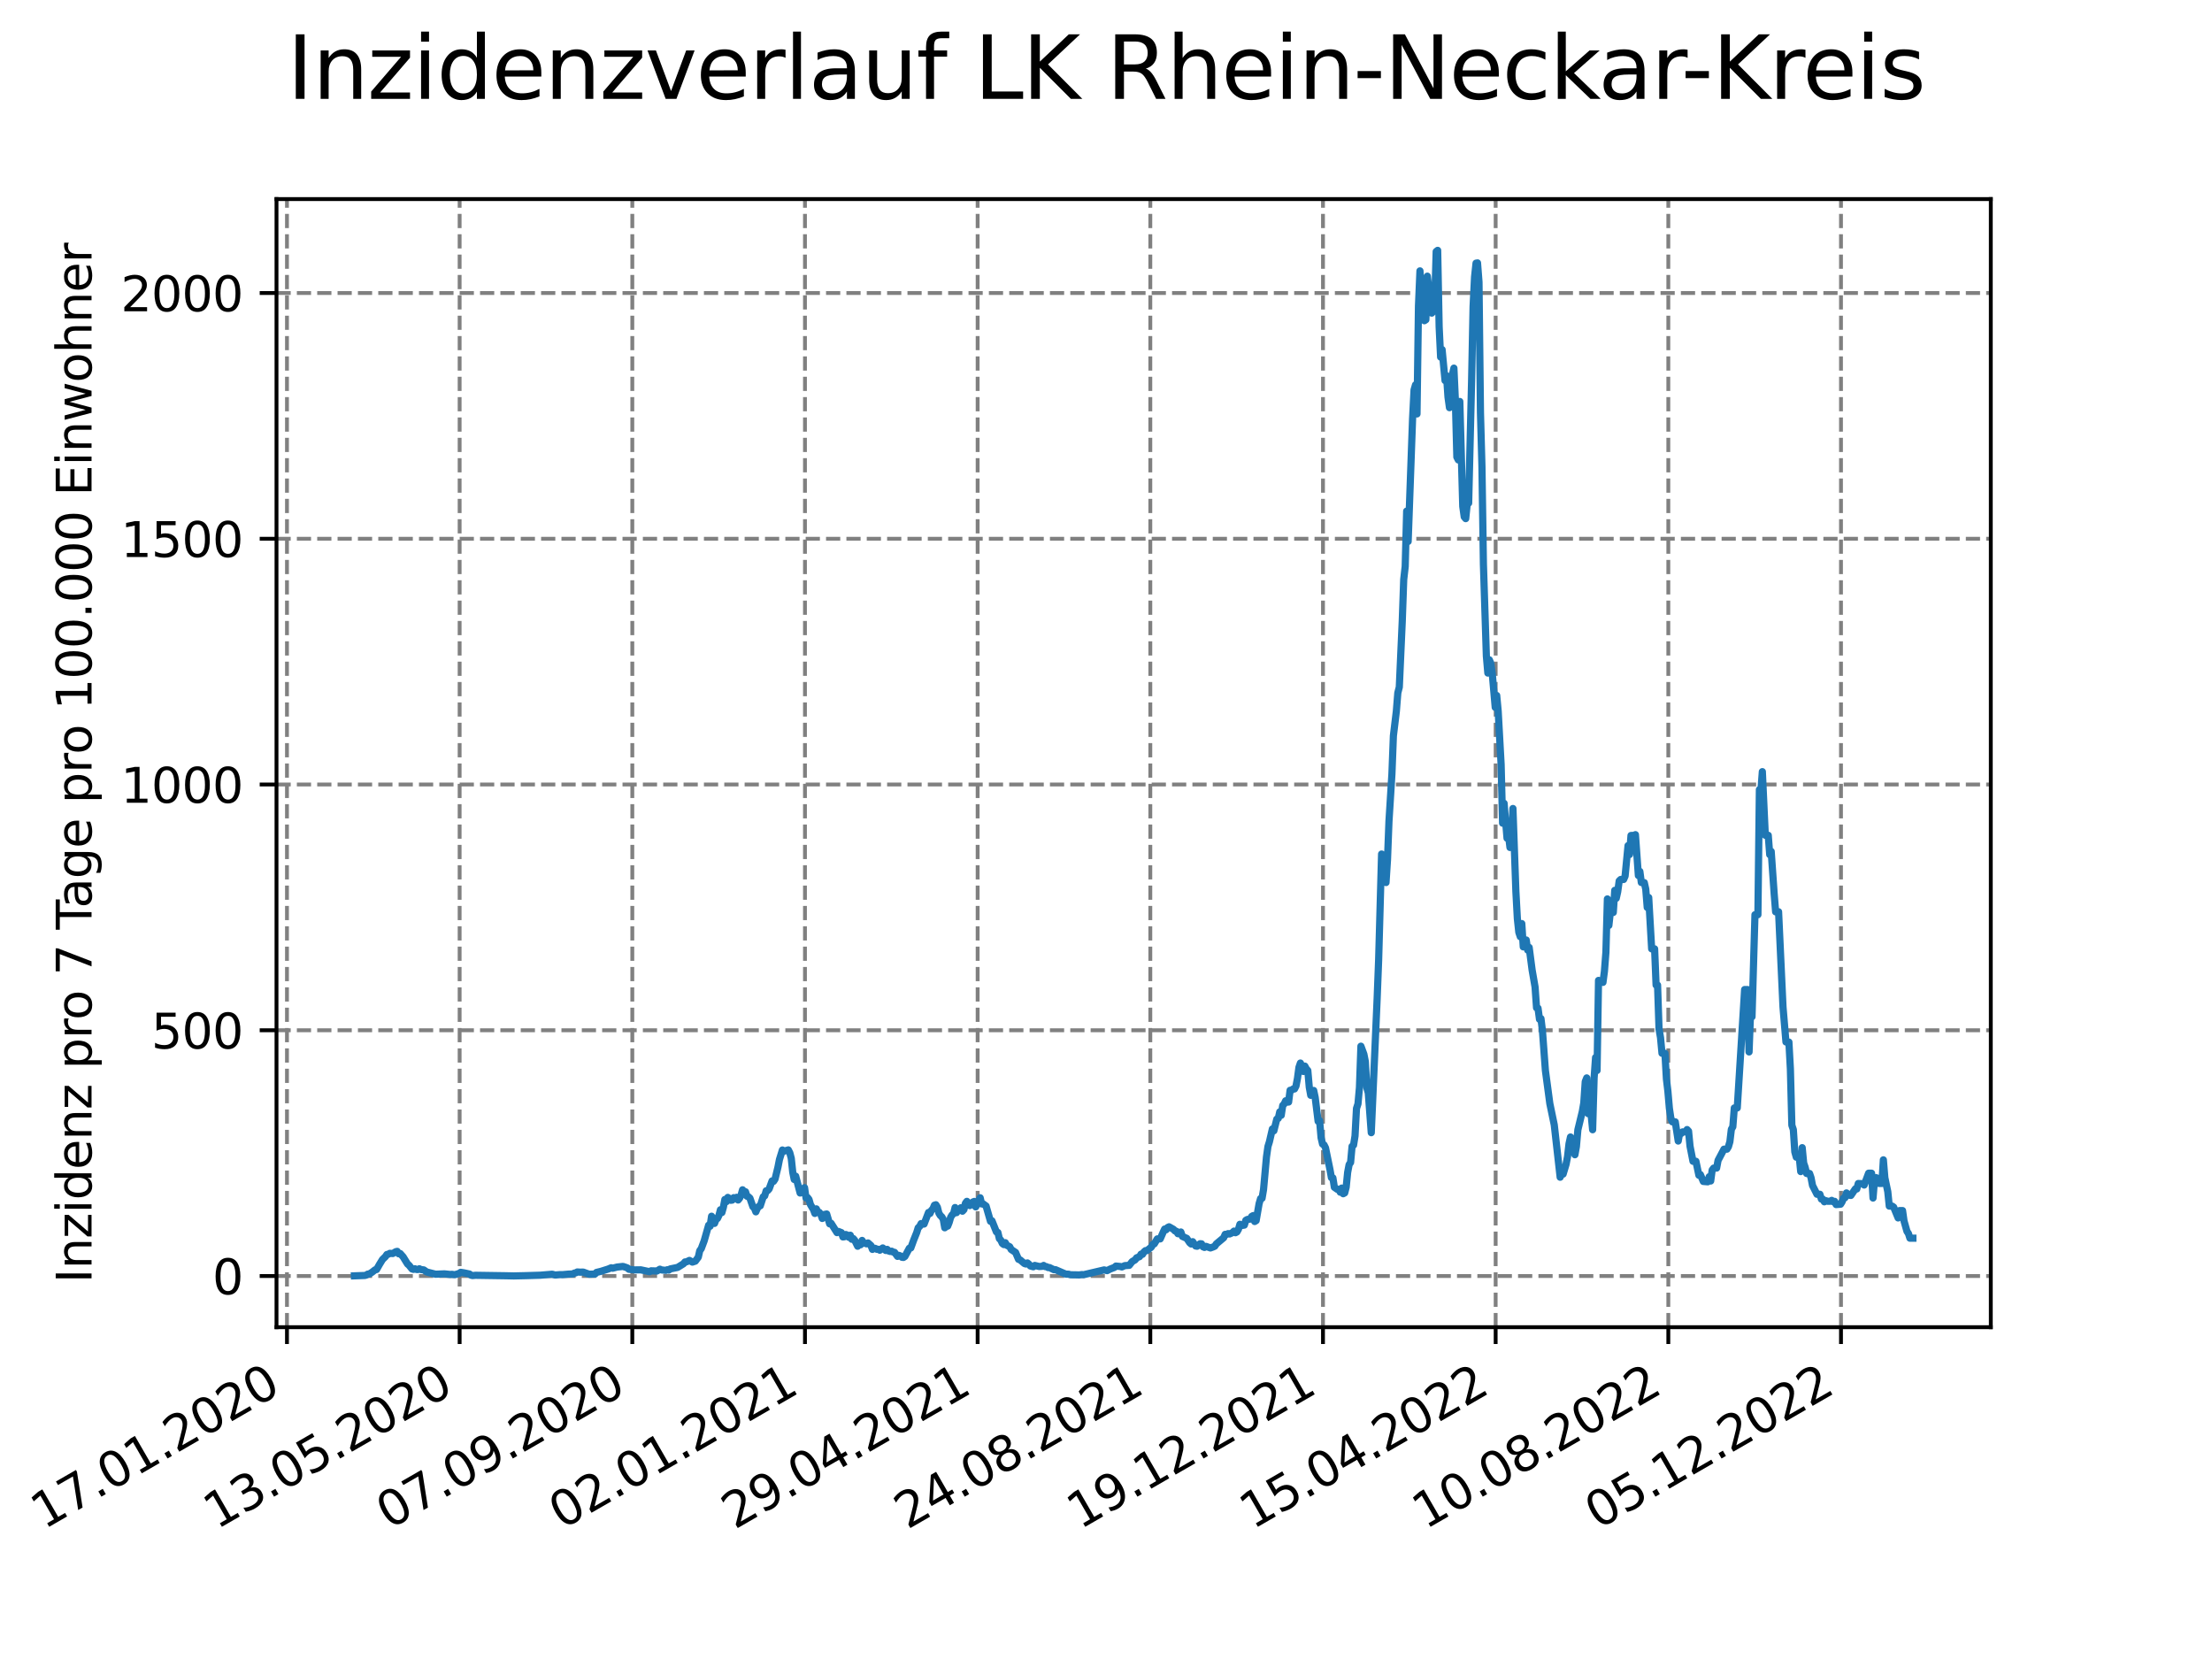 <?xml version="1.0" encoding="utf-8" standalone="no"?>
<!DOCTYPE svg PUBLIC "-//W3C//DTD SVG 1.1//EN"
  "http://www.w3.org/Graphics/SVG/1.1/DTD/svg11.dtd">
<svg xmlns:xlink="http://www.w3.org/1999/xlink" width="460.8pt" height="345.6pt" viewBox="0 0 460.8 345.6" xmlns="http://www.w3.org/2000/svg" version="1.1">
 <defs>
  <style type="text/css">*{stroke-linejoin: round; stroke-linecap: butt}</style>
 </defs>
 <g id="figure_1">
  <g id="patch_1">
   <path d="M 0 345.6 
L 460.8 345.6 
L 460.8 0 
L 0 0 
z
" style="fill: #ffffff"/>
  </g>
  <g id="axes_1">
   <g id="patch_2">
    <path d="M 57.6 276.48 
L 414.72 276.48 
L 414.72 41.472 
L 57.6 41.472 
z
" style="fill: #ffffff"/>
   </g>
   <g id="matplotlib.axis_1">
    <g id="xtick_1">
     <g id="line2d_1">
      <path d="M 59.78 276.48 
L 59.78 41.472 
" clip-path="url(#p3c6f09077f)" style="fill: none; stroke-dasharray: 2.96,1.28; stroke-dashoffset: 0; stroke: #808080; stroke-width: 0.8"/>
     </g>
     <g id="line2d_2">
      <defs>
       <path id="md45733ef88" d="M 0 0 
L 0 3.5 
" style="stroke: #000000; stroke-width: 0.8"/>
      </defs>
      <g>
       <use xlink:href="#md45733ef88" x="59.78" y="276.48" style="stroke: #000000; stroke-width: 0.8"/>
      </g>
     </g>
     <g id="text_1">
      <!-- 17.01.2020 -->
      <g transform="translate(9.155 318.689) rotate(-30) scale(0.1 -0.1)">
       <defs>
        <path id="DejaVuSans-31" d="M 794 531 
L 1825 531 
L 1825 4091 
L 703 3866 
L 703 4441 
L 1819 4666 
L 2450 4666 
L 2450 531 
L 3481 531 
L 3481 0 
L 794 0 
L 794 531 
z
" transform="scale(0.016)"/>
        <path id="DejaVuSans-37" d="M 525 4666 
L 3525 4666 
L 3525 4397 
L 1831 0 
L 1172 0 
L 2766 4134 
L 525 4134 
L 525 4666 
z
" transform="scale(0.016)"/>
        <path id="DejaVuSans-2e" d="M 684 794 
L 1344 794 
L 1344 0 
L 684 0 
L 684 794 
z
" transform="scale(0.016)"/>
        <path id="DejaVuSans-30" d="M 2034 4250 
Q 1547 4250 1301 3770 
Q 1056 3291 1056 2328 
Q 1056 1369 1301 889 
Q 1547 409 2034 409 
Q 2525 409 2770 889 
Q 3016 1369 3016 2328 
Q 3016 3291 2770 3770 
Q 2525 4250 2034 4250 
z
M 2034 4750 
Q 2819 4750 3233 4129 
Q 3647 3509 3647 2328 
Q 3647 1150 3233 529 
Q 2819 -91 2034 -91 
Q 1250 -91 836 529 
Q 422 1150 422 2328 
Q 422 3509 836 4129 
Q 1250 4750 2034 4750 
z
" transform="scale(0.016)"/>
        <path id="DejaVuSans-32" d="M 1228 531 
L 3431 531 
L 3431 0 
L 469 0 
L 469 531 
Q 828 903 1448 1529 
Q 2069 2156 2228 2338 
Q 2531 2678 2651 2914 
Q 2772 3150 2772 3378 
Q 2772 3750 2511 3984 
Q 2250 4219 1831 4219 
Q 1534 4219 1204 4116 
Q 875 4013 500 3803 
L 500 4441 
Q 881 4594 1212 4672 
Q 1544 4750 1819 4750 
Q 2544 4750 2975 4387 
Q 3406 4025 3406 3419 
Q 3406 3131 3298 2873 
Q 3191 2616 2906 2266 
Q 2828 2175 2409 1742 
Q 1991 1309 1228 531 
z
" transform="scale(0.016)"/>
       </defs>
       <use xlink:href="#DejaVuSans-31"/>
       <use xlink:href="#DejaVuSans-37" x="63.623"/>
       <use xlink:href="#DejaVuSans-2e" x="127.246"/>
       <use xlink:href="#DejaVuSans-30" x="159.033"/>
       <use xlink:href="#DejaVuSans-31" x="222.656"/>
       <use xlink:href="#DejaVuSans-2e" x="286.279"/>
       <use xlink:href="#DejaVuSans-32" x="318.066"/>
       <use xlink:href="#DejaVuSans-30" x="381.689"/>
       <use xlink:href="#DejaVuSans-32" x="445.312"/>
       <use xlink:href="#DejaVuSans-30" x="508.936"/>
      </g>
     </g>
    </g>
    <g id="xtick_2">
     <g id="line2d_3">
      <path d="M 95.75 276.48 
L 95.75 41.472 
" clip-path="url(#p3c6f09077f)" style="fill: none; stroke-dasharray: 2.96,1.28; stroke-dashoffset: 0; stroke: #808080; stroke-width: 0.8"/>
     </g>
     <g id="line2d_4">
      <g>
       <use xlink:href="#md45733ef88" x="95.75" y="276.48" style="stroke: #000000; stroke-width: 0.8"/>
      </g>
     </g>
     <g id="text_2">
      <!-- 13.05.2020 -->
      <g transform="translate(45.125 318.689) rotate(-30) scale(0.1 -0.1)">
       <defs>
        <path id="DejaVuSans-33" d="M 2597 2516 
Q 3050 2419 3304 2112 
Q 3559 1806 3559 1356 
Q 3559 666 3084 287 
Q 2609 -91 1734 -91 
Q 1441 -91 1130 -33 
Q 819 25 488 141 
L 488 750 
Q 750 597 1062 519 
Q 1375 441 1716 441 
Q 2309 441 2620 675 
Q 2931 909 2931 1356 
Q 2931 1769 2642 2001 
Q 2353 2234 1838 2234 
L 1294 2234 
L 1294 2753 
L 1863 2753 
Q 2328 2753 2575 2939 
Q 2822 3125 2822 3475 
Q 2822 3834 2567 4026 
Q 2313 4219 1838 4219 
Q 1578 4219 1281 4162 
Q 984 4106 628 3988 
L 628 4550 
Q 988 4650 1302 4700 
Q 1616 4750 1894 4750 
Q 2613 4750 3031 4423 
Q 3450 4097 3450 3541 
Q 3450 3153 3228 2886 
Q 3006 2619 2597 2516 
z
" transform="scale(0.016)"/>
        <path id="DejaVuSans-35" d="M 691 4666 
L 3169 4666 
L 3169 4134 
L 1269 4134 
L 1269 2991 
Q 1406 3038 1543 3061 
Q 1681 3084 1819 3084 
Q 2600 3084 3056 2656 
Q 3513 2228 3513 1497 
Q 3513 744 3044 326 
Q 2575 -91 1722 -91 
Q 1428 -91 1123 -41 
Q 819 9 494 109 
L 494 744 
Q 775 591 1075 516 
Q 1375 441 1709 441 
Q 2250 441 2565 725 
Q 2881 1009 2881 1497 
Q 2881 1984 2565 2268 
Q 2250 2553 1709 2553 
Q 1456 2553 1204 2497 
Q 953 2441 691 2322 
L 691 4666 
z
" transform="scale(0.016)"/>
       </defs>
       <use xlink:href="#DejaVuSans-31"/>
       <use xlink:href="#DejaVuSans-33" x="63.623"/>
       <use xlink:href="#DejaVuSans-2e" x="127.246"/>
       <use xlink:href="#DejaVuSans-30" x="159.033"/>
       <use xlink:href="#DejaVuSans-35" x="222.656"/>
       <use xlink:href="#DejaVuSans-2e" x="286.279"/>
       <use xlink:href="#DejaVuSans-32" x="318.066"/>
       <use xlink:href="#DejaVuSans-30" x="381.689"/>
       <use xlink:href="#DejaVuSans-32" x="445.312"/>
       <use xlink:href="#DejaVuSans-30" x="508.936"/>
      </g>
     </g>
    </g>
    <g id="xtick_3">
     <g id="line2d_5">
      <path d="M 131.721 276.48 
L 131.721 41.472 
" clip-path="url(#p3c6f09077f)" style="fill: none; stroke-dasharray: 2.96,1.28; stroke-dashoffset: 0; stroke: #808080; stroke-width: 0.8"/>
     </g>
     <g id="line2d_6">
      <g>
       <use xlink:href="#md45733ef88" x="131.721" y="276.48" style="stroke: #000000; stroke-width: 0.8"/>
      </g>
     </g>
     <g id="text_3">
      <!-- 07.09.2020 -->
      <g transform="translate(81.096 318.689) rotate(-30) scale(0.1 -0.1)">
       <defs>
        <path id="DejaVuSans-39" d="M 703 97 
L 703 672 
Q 941 559 1184 500 
Q 1428 441 1663 441 
Q 2288 441 2617 861 
Q 2947 1281 2994 2138 
Q 2813 1869 2534 1725 
Q 2256 1581 1919 1581 
Q 1219 1581 811 2004 
Q 403 2428 403 3163 
Q 403 3881 828 4315 
Q 1253 4750 1959 4750 
Q 2769 4750 3195 4129 
Q 3622 3509 3622 2328 
Q 3622 1225 3098 567 
Q 2575 -91 1691 -91 
Q 1453 -91 1209 -44 
Q 966 3 703 97 
z
M 1959 2075 
Q 2384 2075 2632 2365 
Q 2881 2656 2881 3163 
Q 2881 3666 2632 3958 
Q 2384 4250 1959 4250 
Q 1534 4250 1286 3958 
Q 1038 3666 1038 3163 
Q 1038 2656 1286 2365 
Q 1534 2075 1959 2075 
z
" transform="scale(0.016)"/>
       </defs>
       <use xlink:href="#DejaVuSans-30"/>
       <use xlink:href="#DejaVuSans-37" x="63.623"/>
       <use xlink:href="#DejaVuSans-2e" x="127.246"/>
       <use xlink:href="#DejaVuSans-30" x="159.033"/>
       <use xlink:href="#DejaVuSans-39" x="222.656"/>
       <use xlink:href="#DejaVuSans-2e" x="286.279"/>
       <use xlink:href="#DejaVuSans-32" x="318.066"/>
       <use xlink:href="#DejaVuSans-30" x="381.689"/>
       <use xlink:href="#DejaVuSans-32" x="445.312"/>
       <use xlink:href="#DejaVuSans-30" x="508.936"/>
      </g>
     </g>
    </g>
    <g id="xtick_4">
     <g id="line2d_7">
      <path d="M 167.691 276.48 
L 167.691 41.472 
" clip-path="url(#p3c6f09077f)" style="fill: none; stroke-dasharray: 2.96,1.28; stroke-dashoffset: 0; stroke: #808080; stroke-width: 0.8"/>
     </g>
     <g id="line2d_8">
      <g>
       <use xlink:href="#md45733ef88" x="167.691" y="276.48" style="stroke: #000000; stroke-width: 0.8"/>
      </g>
     </g>
     <g id="text_4">
      <!-- 02.01.2021 -->
      <g transform="translate(117.066 318.689) rotate(-30) scale(0.1 -0.1)">
       <use xlink:href="#DejaVuSans-30"/>
       <use xlink:href="#DejaVuSans-32" x="63.623"/>
       <use xlink:href="#DejaVuSans-2e" x="127.246"/>
       <use xlink:href="#DejaVuSans-30" x="159.033"/>
       <use xlink:href="#DejaVuSans-31" x="222.656"/>
       <use xlink:href="#DejaVuSans-2e" x="286.279"/>
       <use xlink:href="#DejaVuSans-32" x="318.066"/>
       <use xlink:href="#DejaVuSans-30" x="381.689"/>
       <use xlink:href="#DejaVuSans-32" x="445.312"/>
       <use xlink:href="#DejaVuSans-31" x="508.936"/>
      </g>
     </g>
    </g>
    <g id="xtick_5">
     <g id="line2d_9">
      <path d="M 203.661 276.48 
L 203.661 41.472 
" clip-path="url(#p3c6f09077f)" style="fill: none; stroke-dasharray: 2.96,1.28; stroke-dashoffset: 0; stroke: #808080; stroke-width: 0.8"/>
     </g>
     <g id="line2d_10">
      <g>
       <use xlink:href="#md45733ef88" x="203.661" y="276.48" style="stroke: #000000; stroke-width: 0.8"/>
      </g>
     </g>
     <g id="text_5">
      <!-- 29.04.2021 -->
      <g transform="translate(153.036 318.689) rotate(-30) scale(0.1 -0.1)">
       <defs>
        <path id="DejaVuSans-34" d="M 2419 4116 
L 825 1625 
L 2419 1625 
L 2419 4116 
z
M 2253 4666 
L 3047 4666 
L 3047 1625 
L 3713 1625 
L 3713 1100 
L 3047 1100 
L 3047 0 
L 2419 0 
L 2419 1100 
L 313 1100 
L 313 1709 
L 2253 4666 
z
" transform="scale(0.016)"/>
       </defs>
       <use xlink:href="#DejaVuSans-32"/>
       <use xlink:href="#DejaVuSans-39" x="63.623"/>
       <use xlink:href="#DejaVuSans-2e" x="127.246"/>
       <use xlink:href="#DejaVuSans-30" x="159.033"/>
       <use xlink:href="#DejaVuSans-34" x="222.656"/>
       <use xlink:href="#DejaVuSans-2e" x="286.279"/>
       <use xlink:href="#DejaVuSans-32" x="318.066"/>
       <use xlink:href="#DejaVuSans-30" x="381.689"/>
       <use xlink:href="#DejaVuSans-32" x="445.312"/>
       <use xlink:href="#DejaVuSans-31" x="508.936"/>
      </g>
     </g>
    </g>
    <g id="xtick_6">
     <g id="line2d_11">
      <path d="M 239.631 276.48 
L 239.631 41.472 
" clip-path="url(#p3c6f09077f)" style="fill: none; stroke-dasharray: 2.96,1.28; stroke-dashoffset: 0; stroke: #808080; stroke-width: 0.8"/>
     </g>
     <g id="line2d_12">
      <g>
       <use xlink:href="#md45733ef88" x="239.631" y="276.48" style="stroke: #000000; stroke-width: 0.8"/>
      </g>
     </g>
     <g id="text_6">
      <!-- 24.08.2021 -->
      <g transform="translate(189.006 318.689) rotate(-30) scale(0.1 -0.1)">
       <defs>
        <path id="DejaVuSans-38" d="M 2034 2216 
Q 1584 2216 1326 1975 
Q 1069 1734 1069 1313 
Q 1069 891 1326 650 
Q 1584 409 2034 409 
Q 2484 409 2743 651 
Q 3003 894 3003 1313 
Q 3003 1734 2745 1975 
Q 2488 2216 2034 2216 
z
M 1403 2484 
Q 997 2584 770 2862 
Q 544 3141 544 3541 
Q 544 4100 942 4425 
Q 1341 4750 2034 4750 
Q 2731 4750 3128 4425 
Q 3525 4100 3525 3541 
Q 3525 3141 3298 2862 
Q 3072 2584 2669 2484 
Q 3125 2378 3379 2068 
Q 3634 1759 3634 1313 
Q 3634 634 3220 271 
Q 2806 -91 2034 -91 
Q 1263 -91 848 271 
Q 434 634 434 1313 
Q 434 1759 690 2068 
Q 947 2378 1403 2484 
z
M 1172 3481 
Q 1172 3119 1398 2916 
Q 1625 2713 2034 2713 
Q 2441 2713 2670 2916 
Q 2900 3119 2900 3481 
Q 2900 3844 2670 4047 
Q 2441 4250 2034 4250 
Q 1625 4250 1398 4047 
Q 1172 3844 1172 3481 
z
" transform="scale(0.016)"/>
       </defs>
       <use xlink:href="#DejaVuSans-32"/>
       <use xlink:href="#DejaVuSans-34" x="63.623"/>
       <use xlink:href="#DejaVuSans-2e" x="127.246"/>
       <use xlink:href="#DejaVuSans-30" x="159.033"/>
       <use xlink:href="#DejaVuSans-38" x="222.656"/>
       <use xlink:href="#DejaVuSans-2e" x="286.279"/>
       <use xlink:href="#DejaVuSans-32" x="318.066"/>
       <use xlink:href="#DejaVuSans-30" x="381.689"/>
       <use xlink:href="#DejaVuSans-32" x="445.312"/>
       <use xlink:href="#DejaVuSans-31" x="508.936"/>
      </g>
     </g>
    </g>
    <g id="xtick_7">
     <g id="line2d_13">
      <path d="M 275.602 276.48 
L 275.602 41.472 
" clip-path="url(#p3c6f09077f)" style="fill: none; stroke-dasharray: 2.96,1.28; stroke-dashoffset: 0; stroke: #808080; stroke-width: 0.8"/>
     </g>
     <g id="line2d_14">
      <g>
       <use xlink:href="#md45733ef88" x="275.602" y="276.48" style="stroke: #000000; stroke-width: 0.8"/>
      </g>
     </g>
     <g id="text_7">
      <!-- 19.12.2021 -->
      <g transform="translate(224.977 318.689) rotate(-30) scale(0.1 -0.1)">
       <use xlink:href="#DejaVuSans-31"/>
       <use xlink:href="#DejaVuSans-39" x="63.623"/>
       <use xlink:href="#DejaVuSans-2e" x="127.246"/>
       <use xlink:href="#DejaVuSans-31" x="159.033"/>
       <use xlink:href="#DejaVuSans-32" x="222.656"/>
       <use xlink:href="#DejaVuSans-2e" x="286.279"/>
       <use xlink:href="#DejaVuSans-32" x="318.066"/>
       <use xlink:href="#DejaVuSans-30" x="381.689"/>
       <use xlink:href="#DejaVuSans-32" x="445.312"/>
       <use xlink:href="#DejaVuSans-31" x="508.936"/>
      </g>
     </g>
    </g>
    <g id="xtick_8">
     <g id="line2d_15">
      <path d="M 311.572 276.48 
L 311.572 41.472 
" clip-path="url(#p3c6f09077f)" style="fill: none; stroke-dasharray: 2.96,1.28; stroke-dashoffset: 0; stroke: #808080; stroke-width: 0.8"/>
     </g>
     <g id="line2d_16">
      <g>
       <use xlink:href="#md45733ef88" x="311.572" y="276.48" style="stroke: #000000; stroke-width: 0.8"/>
      </g>
     </g>
     <g id="text_8">
      <!-- 15.04.2022 -->
      <g transform="translate(260.947 318.689) rotate(-30) scale(0.1 -0.1)">
       <use xlink:href="#DejaVuSans-31"/>
       <use xlink:href="#DejaVuSans-35" x="63.623"/>
       <use xlink:href="#DejaVuSans-2e" x="127.246"/>
       <use xlink:href="#DejaVuSans-30" x="159.033"/>
       <use xlink:href="#DejaVuSans-34" x="222.656"/>
       <use xlink:href="#DejaVuSans-2e" x="286.279"/>
       <use xlink:href="#DejaVuSans-32" x="318.066"/>
       <use xlink:href="#DejaVuSans-30" x="381.689"/>
       <use xlink:href="#DejaVuSans-32" x="445.312"/>
       <use xlink:href="#DejaVuSans-32" x="508.936"/>
      </g>
     </g>
    </g>
    <g id="xtick_9">
     <g id="line2d_17">
      <path d="M 347.542 276.48 
L 347.542 41.472 
" clip-path="url(#p3c6f09077f)" style="fill: none; stroke-dasharray: 2.96,1.28; stroke-dashoffset: 0; stroke: #808080; stroke-width: 0.8"/>
     </g>
     <g id="line2d_18">
      <g>
       <use xlink:href="#md45733ef88" x="347.542" y="276.48" style="stroke: #000000; stroke-width: 0.8"/>
      </g>
     </g>
     <g id="text_9">
      <!-- 10.08.2022 -->
      <g transform="translate(296.917 318.689) rotate(-30) scale(0.1 -0.1)">
       <use xlink:href="#DejaVuSans-31"/>
       <use xlink:href="#DejaVuSans-30" x="63.623"/>
       <use xlink:href="#DejaVuSans-2e" x="127.246"/>
       <use xlink:href="#DejaVuSans-30" x="159.033"/>
       <use xlink:href="#DejaVuSans-38" x="222.656"/>
       <use xlink:href="#DejaVuSans-2e" x="286.279"/>
       <use xlink:href="#DejaVuSans-32" x="318.066"/>
       <use xlink:href="#DejaVuSans-30" x="381.689"/>
       <use xlink:href="#DejaVuSans-32" x="445.312"/>
       <use xlink:href="#DejaVuSans-32" x="508.936"/>
      </g>
     </g>
    </g>
    <g id="xtick_10">
     <g id="line2d_19">
      <path d="M 383.512 276.48 
L 383.512 41.472 
" clip-path="url(#p3c6f09077f)" style="fill: none; stroke-dasharray: 2.96,1.28; stroke-dashoffset: 0; stroke: #808080; stroke-width: 0.8"/>
     </g>
     <g id="line2d_20">
      <g>
       <use xlink:href="#md45733ef88" x="383.512" y="276.48" style="stroke: #000000; stroke-width: 0.8"/>
      </g>
     </g>
     <g id="text_10">
      <!-- 05.12.2022 -->
      <g transform="translate(332.887 318.689) rotate(-30) scale(0.1 -0.1)">
       <use xlink:href="#DejaVuSans-30"/>
       <use xlink:href="#DejaVuSans-35" x="63.623"/>
       <use xlink:href="#DejaVuSans-2e" x="127.246"/>
       <use xlink:href="#DejaVuSans-31" x="159.033"/>
       <use xlink:href="#DejaVuSans-32" x="222.656"/>
       <use xlink:href="#DejaVuSans-2e" x="286.279"/>
       <use xlink:href="#DejaVuSans-32" x="318.066"/>
       <use xlink:href="#DejaVuSans-30" x="381.689"/>
       <use xlink:href="#DejaVuSans-32" x="445.312"/>
       <use xlink:href="#DejaVuSans-32" x="508.936"/>
      </g>
     </g>
    </g>
   </g>
   <g id="matplotlib.axis_2">
    <g id="ytick_1">
     <g id="line2d_21">
      <path d="M 57.6 265.816 
L 414.72 265.816 
" clip-path="url(#p3c6f09077f)" style="fill: none; stroke-dasharray: 2.96,1.28; stroke-dashoffset: 0; stroke: #808080; stroke-width: 0.8"/>
     </g>
     <g id="line2d_22">
      <defs>
       <path id="me940a26481" d="M 0 0 
L -3.5 0 
" style="stroke: #000000; stroke-width: 0.8"/>
      </defs>
      <g>
       <use xlink:href="#me940a26481" x="57.6" y="265.816" style="stroke: #000000; stroke-width: 0.8"/>
      </g>
     </g>
     <g id="text_11">
      <!-- 0 -->
      <g transform="translate(44.237 269.616) scale(0.1 -0.1)">
       <use xlink:href="#DejaVuSans-30"/>
      </g>
     </g>
    </g>
    <g id="ytick_2">
     <g id="line2d_23">
      <path d="M 57.6 214.622 
L 414.72 214.622 
" clip-path="url(#p3c6f09077f)" style="fill: none; stroke-dasharray: 2.96,1.28; stroke-dashoffset: 0; stroke: #808080; stroke-width: 0.8"/>
     </g>
     <g id="line2d_24">
      <g>
       <use xlink:href="#me940a26481" x="57.6" y="214.622" style="stroke: #000000; stroke-width: 0.8"/>
      </g>
     </g>
     <g id="text_12">
      <!-- 500 -->
      <g transform="translate(31.512 218.422) scale(0.1 -0.1)">
       <use xlink:href="#DejaVuSans-35"/>
       <use xlink:href="#DejaVuSans-30" x="63.623"/>
       <use xlink:href="#DejaVuSans-30" x="127.246"/>
      </g>
     </g>
    </g>
    <g id="ytick_3">
     <g id="line2d_25">
      <path d="M 57.6 163.428 
L 414.72 163.428 
" clip-path="url(#p3c6f09077f)" style="fill: none; stroke-dasharray: 2.96,1.28; stroke-dashoffset: 0; stroke: #808080; stroke-width: 0.8"/>
     </g>
     <g id="line2d_26">
      <g>
       <use xlink:href="#me940a26481" x="57.6" y="163.428" style="stroke: #000000; stroke-width: 0.8"/>
      </g>
     </g>
     <g id="text_13">
      <!-- 1000 -->
      <g transform="translate(25.15 167.228) scale(0.1 -0.1)">
       <use xlink:href="#DejaVuSans-31"/>
       <use xlink:href="#DejaVuSans-30" x="63.623"/>
       <use xlink:href="#DejaVuSans-30" x="127.246"/>
       <use xlink:href="#DejaVuSans-30" x="190.869"/>
      </g>
     </g>
    </g>
    <g id="ytick_4">
     <g id="line2d_27">
      <path d="M 57.6 112.234 
L 414.72 112.234 
" clip-path="url(#p3c6f09077f)" style="fill: none; stroke-dasharray: 2.96,1.28; stroke-dashoffset: 0; stroke: #808080; stroke-width: 0.8"/>
     </g>
     <g id="line2d_28">
      <g>
       <use xlink:href="#me940a26481" x="57.6" y="112.234" style="stroke: #000000; stroke-width: 0.8"/>
      </g>
     </g>
     <g id="text_14">
      <!-- 1500 -->
      <g transform="translate(25.15 116.033) scale(0.1 -0.1)">
       <use xlink:href="#DejaVuSans-31"/>
       <use xlink:href="#DejaVuSans-35" x="63.623"/>
       <use xlink:href="#DejaVuSans-30" x="127.246"/>
       <use xlink:href="#DejaVuSans-30" x="190.869"/>
      </g>
     </g>
    </g>
    <g id="ytick_5">
     <g id="line2d_29">
      <path d="M 57.6 61.04 
L 414.72 61.04 
" clip-path="url(#p3c6f09077f)" style="fill: none; stroke-dasharray: 2.96,1.28; stroke-dashoffset: 0; stroke: #808080; stroke-width: 0.8"/>
     </g>
     <g id="line2d_30">
      <g>
       <use xlink:href="#me940a26481" x="57.6" y="61.04" style="stroke: #000000; stroke-width: 0.8"/>
      </g>
     </g>
     <g id="text_15">
      <!-- 2000 -->
      <g transform="translate(25.15 64.839) scale(0.1 -0.1)">
       <use xlink:href="#DejaVuSans-32"/>
       <use xlink:href="#DejaVuSans-30" x="63.623"/>
       <use xlink:href="#DejaVuSans-30" x="127.246"/>
       <use xlink:href="#DejaVuSans-30" x="190.869"/>
      </g>
     </g>
    </g>
    <g id="text_16">
     <!-- Inzidenz pro 7 Tage pro 100.000 Einwohner -->
     <g transform="translate(19.07 267.301) rotate(-90) scale(0.1 -0.1)">
      <defs>
       <path id="DejaVuSans-49" d="M 628 4666 
L 1259 4666 
L 1259 0 
L 628 0 
L 628 4666 
z
" transform="scale(0.016)"/>
       <path id="DejaVuSans-6e" d="M 3513 2113 
L 3513 0 
L 2938 0 
L 2938 2094 
Q 2938 2591 2744 2837 
Q 2550 3084 2163 3084 
Q 1697 3084 1428 2787 
Q 1159 2491 1159 1978 
L 1159 0 
L 581 0 
L 581 3500 
L 1159 3500 
L 1159 2956 
Q 1366 3272 1645 3428 
Q 1925 3584 2291 3584 
Q 2894 3584 3203 3211 
Q 3513 2838 3513 2113 
z
" transform="scale(0.016)"/>
       <path id="DejaVuSans-7a" d="M 353 3500 
L 3084 3500 
L 3084 2975 
L 922 459 
L 3084 459 
L 3084 0 
L 275 0 
L 275 525 
L 2438 3041 
L 353 3041 
L 353 3500 
z
" transform="scale(0.016)"/>
       <path id="DejaVuSans-69" d="M 603 3500 
L 1178 3500 
L 1178 0 
L 603 0 
L 603 3500 
z
M 603 4863 
L 1178 4863 
L 1178 4134 
L 603 4134 
L 603 4863 
z
" transform="scale(0.016)"/>
       <path id="DejaVuSans-64" d="M 2906 2969 
L 2906 4863 
L 3481 4863 
L 3481 0 
L 2906 0 
L 2906 525 
Q 2725 213 2448 61 
Q 2172 -91 1784 -91 
Q 1150 -91 751 415 
Q 353 922 353 1747 
Q 353 2572 751 3078 
Q 1150 3584 1784 3584 
Q 2172 3584 2448 3432 
Q 2725 3281 2906 2969 
z
M 947 1747 
Q 947 1113 1208 752 
Q 1469 391 1925 391 
Q 2381 391 2643 752 
Q 2906 1113 2906 1747 
Q 2906 2381 2643 2742 
Q 2381 3103 1925 3103 
Q 1469 3103 1208 2742 
Q 947 2381 947 1747 
z
" transform="scale(0.016)"/>
       <path id="DejaVuSans-65" d="M 3597 1894 
L 3597 1613 
L 953 1613 
Q 991 1019 1311 708 
Q 1631 397 2203 397 
Q 2534 397 2845 478 
Q 3156 559 3463 722 
L 3463 178 
Q 3153 47 2828 -22 
Q 2503 -91 2169 -91 
Q 1331 -91 842 396 
Q 353 884 353 1716 
Q 353 2575 817 3079 
Q 1281 3584 2069 3584 
Q 2775 3584 3186 3129 
Q 3597 2675 3597 1894 
z
M 3022 2063 
Q 3016 2534 2758 2815 
Q 2500 3097 2075 3097 
Q 1594 3097 1305 2825 
Q 1016 2553 972 2059 
L 3022 2063 
z
" transform="scale(0.016)"/>
       <path id="DejaVuSans-20" transform="scale(0.016)"/>
       <path id="DejaVuSans-70" d="M 1159 525 
L 1159 -1331 
L 581 -1331 
L 581 3500 
L 1159 3500 
L 1159 2969 
Q 1341 3281 1617 3432 
Q 1894 3584 2278 3584 
Q 2916 3584 3314 3078 
Q 3713 2572 3713 1747 
Q 3713 922 3314 415 
Q 2916 -91 2278 -91 
Q 1894 -91 1617 61 
Q 1341 213 1159 525 
z
M 3116 1747 
Q 3116 2381 2855 2742 
Q 2594 3103 2138 3103 
Q 1681 3103 1420 2742 
Q 1159 2381 1159 1747 
Q 1159 1113 1420 752 
Q 1681 391 2138 391 
Q 2594 391 2855 752 
Q 3116 1113 3116 1747 
z
" transform="scale(0.016)"/>
       <path id="DejaVuSans-72" d="M 2631 2963 
Q 2534 3019 2420 3045 
Q 2306 3072 2169 3072 
Q 1681 3072 1420 2755 
Q 1159 2438 1159 1844 
L 1159 0 
L 581 0 
L 581 3500 
L 1159 3500 
L 1159 2956 
Q 1341 3275 1631 3429 
Q 1922 3584 2338 3584 
Q 2397 3584 2469 3576 
Q 2541 3569 2628 3553 
L 2631 2963 
z
" transform="scale(0.016)"/>
       <path id="DejaVuSans-6f" d="M 1959 3097 
Q 1497 3097 1228 2736 
Q 959 2375 959 1747 
Q 959 1119 1226 758 
Q 1494 397 1959 397 
Q 2419 397 2687 759 
Q 2956 1122 2956 1747 
Q 2956 2369 2687 2733 
Q 2419 3097 1959 3097 
z
M 1959 3584 
Q 2709 3584 3137 3096 
Q 3566 2609 3566 1747 
Q 3566 888 3137 398 
Q 2709 -91 1959 -91 
Q 1206 -91 779 398 
Q 353 888 353 1747 
Q 353 2609 779 3096 
Q 1206 3584 1959 3584 
z
" transform="scale(0.016)"/>
       <path id="DejaVuSans-54" d="M -19 4666 
L 3928 4666 
L 3928 4134 
L 2272 4134 
L 2272 0 
L 1638 0 
L 1638 4134 
L -19 4134 
L -19 4666 
z
" transform="scale(0.016)"/>
       <path id="DejaVuSans-61" d="M 2194 1759 
Q 1497 1759 1228 1600 
Q 959 1441 959 1056 
Q 959 750 1161 570 
Q 1363 391 1709 391 
Q 2188 391 2477 730 
Q 2766 1069 2766 1631 
L 2766 1759 
L 2194 1759 
z
M 3341 1997 
L 3341 0 
L 2766 0 
L 2766 531 
Q 2569 213 2275 61 
Q 1981 -91 1556 -91 
Q 1019 -91 701 211 
Q 384 513 384 1019 
Q 384 1609 779 1909 
Q 1175 2209 1959 2209 
L 2766 2209 
L 2766 2266 
Q 2766 2663 2505 2880 
Q 2244 3097 1772 3097 
Q 1472 3097 1187 3025 
Q 903 2953 641 2809 
L 641 3341 
Q 956 3463 1253 3523 
Q 1550 3584 1831 3584 
Q 2591 3584 2966 3190 
Q 3341 2797 3341 1997 
z
" transform="scale(0.016)"/>
       <path id="DejaVuSans-67" d="M 2906 1791 
Q 2906 2416 2648 2759 
Q 2391 3103 1925 3103 
Q 1463 3103 1205 2759 
Q 947 2416 947 1791 
Q 947 1169 1205 825 
Q 1463 481 1925 481 
Q 2391 481 2648 825 
Q 2906 1169 2906 1791 
z
M 3481 434 
Q 3481 -459 3084 -895 
Q 2688 -1331 1869 -1331 
Q 1566 -1331 1297 -1286 
Q 1028 -1241 775 -1147 
L 775 -588 
Q 1028 -725 1275 -790 
Q 1522 -856 1778 -856 
Q 2344 -856 2625 -561 
Q 2906 -266 2906 331 
L 2906 616 
Q 2728 306 2450 153 
Q 2172 0 1784 0 
Q 1141 0 747 490 
Q 353 981 353 1791 
Q 353 2603 747 3093 
Q 1141 3584 1784 3584 
Q 2172 3584 2450 3431 
Q 2728 3278 2906 2969 
L 2906 3500 
L 3481 3500 
L 3481 434 
z
" transform="scale(0.016)"/>
       <path id="DejaVuSans-45" d="M 628 4666 
L 3578 4666 
L 3578 4134 
L 1259 4134 
L 1259 2753 
L 3481 2753 
L 3481 2222 
L 1259 2222 
L 1259 531 
L 3634 531 
L 3634 0 
L 628 0 
L 628 4666 
z
" transform="scale(0.016)"/>
       <path id="DejaVuSans-77" d="M 269 3500 
L 844 3500 
L 1563 769 
L 2278 3500 
L 2956 3500 
L 3675 769 
L 4391 3500 
L 4966 3500 
L 4050 0 
L 3372 0 
L 2619 2869 
L 1863 0 
L 1184 0 
L 269 3500 
z
" transform="scale(0.016)"/>
       <path id="DejaVuSans-68" d="M 3513 2113 
L 3513 0 
L 2938 0 
L 2938 2094 
Q 2938 2591 2744 2837 
Q 2550 3084 2163 3084 
Q 1697 3084 1428 2787 
Q 1159 2491 1159 1978 
L 1159 0 
L 581 0 
L 581 4863 
L 1159 4863 
L 1159 2956 
Q 1366 3272 1645 3428 
Q 1925 3584 2291 3584 
Q 2894 3584 3203 3211 
Q 3513 2838 3513 2113 
z
" transform="scale(0.016)"/>
      </defs>
      <use xlink:href="#DejaVuSans-49"/>
      <use xlink:href="#DejaVuSans-6e" x="29.492"/>
      <use xlink:href="#DejaVuSans-7a" x="92.871"/>
      <use xlink:href="#DejaVuSans-69" x="145.361"/>
      <use xlink:href="#DejaVuSans-64" x="173.145"/>
      <use xlink:href="#DejaVuSans-65" x="236.621"/>
      <use xlink:href="#DejaVuSans-6e" x="298.145"/>
      <use xlink:href="#DejaVuSans-7a" x="361.523"/>
      <use xlink:href="#DejaVuSans-20" x="414.014"/>
      <use xlink:href="#DejaVuSans-70" x="445.801"/>
      <use xlink:href="#DejaVuSans-72" x="509.277"/>
      <use xlink:href="#DejaVuSans-6f" x="548.141"/>
      <use xlink:href="#DejaVuSans-20" x="609.322"/>
      <use xlink:href="#DejaVuSans-37" x="641.109"/>
      <use xlink:href="#DejaVuSans-20" x="704.732"/>
      <use xlink:href="#DejaVuSans-54" x="736.52"/>
      <use xlink:href="#DejaVuSans-61" x="781.104"/>
      <use xlink:href="#DejaVuSans-67" x="842.383"/>
      <use xlink:href="#DejaVuSans-65" x="905.859"/>
      <use xlink:href="#DejaVuSans-20" x="967.383"/>
      <use xlink:href="#DejaVuSans-70" x="999.17"/>
      <use xlink:href="#DejaVuSans-72" x="1062.646"/>
      <use xlink:href="#DejaVuSans-6f" x="1101.51"/>
      <use xlink:href="#DejaVuSans-20" x="1162.691"/>
      <use xlink:href="#DejaVuSans-31" x="1194.479"/>
      <use xlink:href="#DejaVuSans-30" x="1258.102"/>
      <use xlink:href="#DejaVuSans-30" x="1321.725"/>
      <use xlink:href="#DejaVuSans-2e" x="1385.348"/>
      <use xlink:href="#DejaVuSans-30" x="1417.135"/>
      <use xlink:href="#DejaVuSans-30" x="1480.758"/>
      <use xlink:href="#DejaVuSans-30" x="1544.381"/>
      <use xlink:href="#DejaVuSans-20" x="1608.004"/>
      <use xlink:href="#DejaVuSans-45" x="1639.791"/>
      <use xlink:href="#DejaVuSans-69" x="1702.975"/>
      <use xlink:href="#DejaVuSans-6e" x="1730.758"/>
      <use xlink:href="#DejaVuSans-77" x="1794.137"/>
      <use xlink:href="#DejaVuSans-6f" x="1875.924"/>
      <use xlink:href="#DejaVuSans-68" x="1937.105"/>
      <use xlink:href="#DejaVuSans-6e" x="2000.484"/>
      <use xlink:href="#DejaVuSans-65" x="2063.863"/>
      <use xlink:href="#DejaVuSans-72" x="2125.387"/>
     </g>
    </g>
   </g>
   <g id="line2d_31">
    <path d="M 73.833 265.779 
L 75.985 265.704 
L 76.292 265.63 
L 76.6 265.424 
L 76.907 265.406 
L 77.522 265.014 
L 78.137 264.528 
L 78.444 264.472 
L 79.059 263.389 
L 79.674 262.381 
L 80.289 261.783 
L 80.596 261.335 
L 80.904 261.279 
L 81.211 261.093 
L 81.826 261.13 
L 82.441 260.756 
L 82.748 260.682 
L 83.056 261.186 
L 83.363 261.13 
L 83.978 261.821 
L 84.9 263.314 
L 85.208 263.576 
L 85.823 264.341 
L 86.13 264.435 
L 86.438 264.304 
L 86.745 264.453 
L 87.053 264.472 
L 87.36 264.304 
L 87.667 264.472 
L 88.282 264.547 
L 88.897 264.976 
L 90.742 265.443 
L 92.586 265.368 
L 93.816 265.499 
L 94.124 265.462 
L 94.739 265.555 
L 95.661 265.275 
L 95.968 265.051 
L 96.583 265.144 
L 97.813 265.406 
L 98.12 265.648 
L 98.428 265.723 
L 99.043 265.667 
L 105.191 265.76 
L 107.036 265.798 
L 109.496 265.742 
L 112.57 265.648 
L 115.029 265.443 
L 115.644 265.611 
L 116.567 265.536 
L 117.181 265.536 
L 118.411 265.424 
L 119.334 265.387 
L 119.641 265.2 
L 119.948 265.163 
L 120.256 264.976 
L 120.871 265.014 
L 121.486 264.995 
L 122.715 265.443 
L 123.945 265.406 
L 124.253 265.07 
L 125.175 264.846 
L 126.712 264.36 
L 127.327 264.099 
L 127.634 264.192 
L 128.557 263.949 
L 129.786 263.819 
L 130.401 264.024 
L 130.709 264.136 
L 131.016 264.416 
L 132.246 264.547 
L 133.476 264.528 
L 135.32 264.92 
L 135.628 264.734 
L 136.858 264.771 
L 137.472 264.397 
L 137.78 264.547 
L 138.702 264.64 
L 139.01 264.509 
L 139.317 264.584 
L 139.624 264.341 
L 141.162 264.024 
L 142.391 263.258 
L 142.699 262.885 
L 143.006 262.866 
L 143.621 262.568 
L 144.236 262.922 
L 144.851 262.717 
L 145.466 261.895 
L 145.773 260.532 
L 146.081 260.122 
L 146.696 258.478 
L 147.618 255.23 
L 147.925 255.454 
L 148.233 253.362 
L 148.54 253.923 
L 148.848 254.856 
L 149.155 254.053 
L 149.462 253.829 
L 149.77 253.194 
L 150.077 252.018 
L 150.385 252.597 
L 150.692 251.495 
L 151 249.871 
L 151.307 250.338 
L 151.615 249.441 
L 151.922 249.647 
L 152.229 250.039 
L 152.537 250.001 
L 152.844 249.497 
L 153.152 249.647 
L 153.459 249.423 
L 153.767 249.983 
L 154.074 249.609 
L 154.381 248.937 
L 154.689 247.854 
L 154.996 248.265 
L 155.304 248.265 
L 155.611 249.199 
L 155.919 249.311 
L 156.226 249.609 
L 156.841 251.383 
L 157.148 251.663 
L 157.456 252.447 
L 157.763 251.738 
L 158.071 251.308 
L 158.378 251.196 
L 158.993 249.311 
L 159.3 249.124 
L 159.608 248.06 
L 159.915 248.022 
L 160.223 247.686 
L 160.838 246.006 
L 161.145 246.099 
L 161.453 245.632 
L 162.067 243.111 
L 162.375 241.543 
L 162.99 239.564 
L 163.297 239.825 
L 164.22 239.545 
L 164.527 240.143 
L 164.834 241.3 
L 165.142 244.194 
L 165.449 245.707 
L 165.757 245.016 
L 166.679 248.526 
L 166.986 248.078 
L 167.294 248.489 
L 167.601 247.406 
L 167.909 249.553 
L 168.216 249.46 
L 168.524 249.852 
L 168.831 250.935 
L 169.446 251.962 
L 169.753 252.784 
L 170.061 251.831 
L 170.368 252.503 
L 170.676 252.559 
L 170.983 252.952 
L 171.291 253.829 
L 171.598 253.026 
L 172.213 252.896 
L 172.828 254.949 
L 173.135 254.837 
L 174.365 256.779 
L 174.672 256.537 
L 175.287 256.779 
L 175.595 257.676 
L 175.902 257.638 
L 176.21 257.171 
L 176.517 257.302 
L 176.824 257.75 
L 177.132 257.321 
L 177.439 258.161 
L 177.747 258.012 
L 178.054 258.366 
L 178.669 259.617 
L 178.977 259.02 
L 179.284 259.3 
L 179.591 258.404 
L 179.899 258.889 
L 180.514 259.113 
L 180.821 258.927 
L 181.436 259.468 
L 181.743 260.271 
L 182.051 260.01 
L 182.358 260.066 
L 182.666 260.252 
L 182.973 260.252 
L 183.281 260.439 
L 183.896 259.972 
L 184.51 260.495 
L 184.818 260.271 
L 185.125 260.607 
L 185.433 260.7 
L 185.74 260.644 
L 186.048 260.831 
L 186.355 260.887 
L 186.97 261.727 
L 187.277 261.522 
L 187.585 261.634 
L 187.892 261.914 
L 188.2 261.951 
L 188.507 261.746 
L 189.429 260.028 
L 189.737 259.972 
L 190.352 258.292 
L 190.967 256.761 
L 191.274 255.771 
L 191.581 255.491 
L 191.889 254.893 
L 192.196 255.024 
L 192.504 254.987 
L 193.426 252.578 
L 193.734 252.784 
L 194.041 252.13 
L 194.348 251.813 
L 194.656 251.066 
L 194.963 250.972 
L 195.271 251.476 
L 195.578 252.709 
L 195.886 253.213 
L 196.193 253.493 
L 196.5 254.016 
L 196.808 255.771 
L 197.115 255.51 
L 197.423 255.416 
L 197.73 254.651 
L 198.038 253.586 
L 198.345 253.082 
L 198.653 252.821 
L 198.96 251.551 
L 199.267 252.615 
L 199.575 251.906 
L 199.882 251.943 
L 200.19 251.589 
L 200.497 252.317 
L 200.805 251.981 
L 201.112 250.655 
L 201.42 250.263 
L 201.727 250.935 
L 202.034 251.14 
L 202.342 250.916 
L 202.649 250.412 
L 202.957 250.281 
L 203.264 251.42 
L 204.186 249.516 
L 204.494 250.804 
L 204.801 250.786 
L 205.416 251.234 
L 206.339 254.427 
L 206.646 254.315 
L 207.568 256.63 
L 207.876 256.742 
L 208.183 258.03 
L 208.491 258.348 
L 208.798 259.02 
L 209.105 259.263 
L 209.413 258.871 
L 209.72 259.412 
L 210.335 259.711 
L 210.643 260.29 
L 211.565 260.906 
L 212.18 262.344 
L 212.487 262.437 
L 213.41 263.221 
L 213.717 263.314 
L 214.024 263.09 
L 214.332 263.333 
L 214.639 263.725 
L 215.254 263.893 
L 215.562 263.613 
L 216.484 263.837 
L 217.099 263.8 
L 217.406 263.613 
L 217.714 263.856 
L 218.021 263.875 
L 218.329 264.061 
L 218.636 264.061 
L 219.558 264.509 
L 219.866 264.491 
L 222.018 265.424 
L 222.633 265.443 
L 222.94 265.555 
L 224.17 265.574 
L 224.785 265.592 
L 225.4 265.518 
L 225.707 265.555 
L 230.011 264.547 
L 230.626 264.696 
L 231.241 264.379 
L 232.163 264.024 
L 232.471 263.744 
L 233.393 263.837 
L 233.7 263.931 
L 234.315 263.651 
L 235.238 263.595 
L 235.853 262.81 
L 236.467 262.456 
L 236.775 262.026 
L 237.39 261.783 
L 237.697 261.261 
L 238.005 261.298 
L 238.312 260.794 
L 238.62 260.532 
L 238.927 260.532 
L 239.849 259.785 
L 240.157 259.225 
L 240.464 259.113 
L 241.079 258.086 
L 241.694 258.086 
L 242.309 256.686 
L 242.616 256.032 
L 242.924 256.182 
L 243.231 255.715 
L 243.539 255.566 
L 244.461 256.088 
L 244.768 256.425 
L 245.076 256.499 
L 245.383 257.003 
L 245.691 256.947 
L 245.998 256.649 
L 246.305 257.564 
L 247.228 257.974 
L 247.843 258.889 
L 248.15 259.151 
L 248.458 258.665 
L 249.072 259.561 
L 249.38 259.617 
L 249.995 259.095 
L 250.302 259.113 
L 250.61 259.729 
L 250.917 259.86 
L 251.224 259.636 
L 252.147 259.972 
L 252.762 259.748 
L 253.069 259.599 
L 253.377 259.132 
L 254.914 257.844 
L 255.221 257.134 
L 255.529 257.153 
L 255.836 256.985 
L 256.143 257.059 
L 256.758 256.779 
L 257.066 256.462 
L 257.373 256.798 
L 257.681 256.63 
L 257.988 256.088 
L 258.296 255.043 
L 258.603 255.304 
L 259.218 255.211 
L 259.525 254.221 
L 259.833 254.035 
L 260.448 253.96 
L 260.755 253.4 
L 261.062 253.232 
L 261.37 254.464 
L 261.677 254.277 
L 262.292 250.748 
L 262.6 249.684 
L 262.907 249.628 
L 263.215 247.817 
L 263.829 241.02 
L 264.137 238.836 
L 264.444 237.846 
L 265.059 235.176 
L 265.367 235.568 
L 265.981 233.122 
L 266.289 232.973 
L 266.596 231.61 
L 266.904 232.338 
L 267.211 230.303 
L 267.519 229.966 
L 267.826 229.313 
L 268.134 229.593 
L 268.441 229.574 
L 268.748 227.128 
L 269.056 227.11 
L 269.363 226.867 
L 269.671 226.848 
L 269.978 226.251 
L 270.286 224.645 
L 270.593 222.348 
L 270.9 221.452 
L 271.208 222.124 
L 271.515 223.207 
L 271.823 222.087 
L 272.13 222.666 
L 272.438 223.002 
L 272.745 226.494 
L 273.053 228.174 
L 273.36 227.222 
L 273.667 227.166 
L 273.975 228.622 
L 274.59 233.589 
L 274.897 233.439 
L 275.205 237.006 
L 275.512 238.331 
L 275.82 238.5 
L 276.127 239.116 
L 277.049 243.597 
L 277.357 245.333 
L 277.664 245.371 
L 277.972 247.331 
L 278.586 247.761 
L 278.894 247.761 
L 279.201 248.358 
L 279.509 247.499 
L 279.816 248.676 
L 280.124 248.508 
L 280.431 247.313 
L 280.739 244.232 
L 281.046 242.607 
L 281.353 242.159 
L 281.661 238.798 
L 281.968 238.556 
L 282.276 236.632 
L 282.583 230.9 
L 282.891 229.966 
L 283.198 226.55 
L 283.505 217.942 
L 284.12 219.604 
L 284.428 221.172 
L 284.735 226.606 
L 285.043 227.689 
L 285.658 235.96 
L 286.887 207.971 
L 287.195 199.979 
L 287.81 177.909 
L 288.117 178.133 
L 288.732 183.847 
L 289.039 179.123 
L 289.347 171.094 
L 289.962 161.254 
L 290.269 153.281 
L 290.884 148.165 
L 291.191 144.337 
L 291.499 143.142 
L 292.114 129.418 
L 292.421 120.717 
L 292.729 118.01 
L 293.036 106.471 
L 293.343 112.8 
L 294.266 87.201 
L 294.573 81.226 
L 294.881 80.162 
L 295.188 86.23 
L 295.496 63.731 
L 295.803 56.43 
L 296.11 61.583 
L 296.725 66.812 
L 297.033 66.606 
L 297.34 57.532 
L 298.262 65.224 
L 298.57 64.87 
L 298.877 62.928 
L 299.185 52.397 
L 299.492 52.154 
L 299.8 68.063 
L 300.107 74.392 
L 300.415 72.824 
L 301.029 79.284 
L 301.337 78.257 
L 301.644 82.72 
L 301.952 84.923 
L 302.259 80.442 
L 302.567 77.996 
L 302.874 76.689 
L 303.181 83.392 
L 303.489 95.212 
L 303.796 95.809 
L 304.104 83.635 
L 304.719 105.5 
L 305.026 107.666 
L 305.334 108.039 
L 305.641 105.033 
L 305.948 104.809 
L 306.563 79.228 
L 306.871 63.88 
L 307.178 57.7 
L 307.486 54.824 
L 307.793 54.768 
L 308.1 58.764 
L 308.408 85.95 
L 308.715 97.135 
L 309.023 117.543 
L 309.638 136.682 
L 309.945 140.211 
L 310.253 137.447 
L 310.56 138.176 
L 310.867 140.36 
L 311.482 147.362 
L 311.79 144.879 
L 312.097 148.128 
L 312.712 159.256 
L 313.02 171.486 
L 313.327 167.341 
L 313.942 174.623 
L 314.249 174.044 
L 314.557 176.546 
L 314.864 176.079 
L 315.172 168.424 
L 315.786 185.714 
L 316.094 191.372 
L 316.401 194.229 
L 316.709 195.143 
L 317.016 192.399 
L 317.324 197.253 
L 317.631 196.189 
L 317.939 195.816 
L 318.246 197.926 
L 318.553 197.365 
L 319.168 202.071 
L 319.783 205.618 
L 320.091 209.95 
L 320.398 210.025 
L 320.705 212.34 
L 321.013 212.191 
L 321.32 214.73 
L 321.935 223.002 
L 322.858 229.892 
L 323.78 234.336 
L 324.395 239.788 
L 325.01 245.24 
L 325.317 244.363 
L 325.624 244.587 
L 326.239 242.551 
L 326.547 240.946 
L 326.854 238.257 
L 327.162 236.856 
L 327.469 238.051 
L 327.777 238.033 
L 328.084 240.553 
L 328.391 238.854 
L 328.699 235.363 
L 329.621 231.554 
L 329.929 229.78 
L 330.236 225.317 
L 330.543 224.552 
L 330.851 232.002 
L 331.158 229.07 
L 331.773 235.344 
L 332.081 224.57 
L 332.388 220.294 
L 332.696 223.002 
L 333.003 204.237 
L 333.31 204.554 
L 333.925 204.647 
L 334.233 202.332 
L 334.54 198.374 
L 334.848 187.264 
L 335.155 192.791 
L 335.462 190.046 
L 336.077 190.083 
L 336.385 185.471 
L 336.692 187.133 
L 337 185.751 
L 337.307 183.511 
L 337.615 183.212 
L 338.229 183.212 
L 338.537 182.503 
L 339.152 176.154 
L 339.459 178.021 
L 339.767 174.044 
L 340.381 174.026 
L 340.689 173.876 
L 341.304 182.391 
L 341.611 181.532 
L 341.919 183.847 
L 342.534 183.866 
L 342.841 185.229 
L 343.148 189.038 
L 343.456 186.965 
L 344.071 197.664 
L 344.686 197.664 
L 344.993 205.208 
L 345.3 205.208 
L 345.608 214.375 
L 345.915 216.149 
L 346.223 219.417 
L 346.838 219.417 
L 347.145 224.776 
L 347.453 227.352 
L 347.76 230.881 
L 348.067 232.917 
L 348.375 233.701 
L 348.99 233.701 
L 349.605 237.697 
L 349.912 235.998 
L 350.22 236.128 
L 350.527 235.792 
L 351.142 235.792 
L 351.449 235.307 
L 351.757 235.643 
L 352.064 238.78 
L 352.679 241.916 
L 353.294 241.916 
L 353.909 244.829 
L 354.216 244.68 
L 354.831 246.118 
L 355.753 246.192 
L 356.061 245.128 
L 356.368 246.024 
L 356.676 243.746 
L 356.983 243.336 
L 357.598 243.336 
L 357.905 241.73 
L 359.135 239.396 
L 359.75 239.396 
L 360.058 238.892 
L 360.365 237.846 
L 360.672 235.251 
L 360.98 234.728 
L 361.287 230.807 
L 361.902 230.807 
L 363.439 206.141 
L 364.054 206.141 
L 364.362 219.137 
L 364.669 210.977 
L 364.977 211.817 
L 365.591 190.55 
L 366.206 190.55 
L 366.514 164.484 
L 366.821 164.802 
L 367.129 160.75 
L 367.743 174.007 
L 368.358 174.007 
L 368.666 178.04 
L 368.973 177.368 
L 369.588 186.144 
L 369.896 189.953 
L 370.51 189.934 
L 371.433 209.782 
L 372.048 217.064 
L 372.662 217.083 
L 372.97 222.684 
L 373.277 234.41 
L 373.585 235.325 
L 373.892 239.956 
L 374.2 241.058 
L 374.815 241.058 
L 375.122 244.064 
L 375.429 239.078 
L 375.737 242.29 
L 376.044 243.168 
L 376.352 244.456 
L 376.967 244.456 
L 377.274 245.352 
L 377.581 246.958 
L 378.196 248.172 
L 378.504 248.788 
L 379.119 248.788 
L 379.426 249.796 
L 379.734 249.815 
L 380.041 250.356 
L 380.348 250.113 
L 380.656 250.244 
L 381.271 250.244 
L 381.578 250.057 
L 381.886 250.338 
L 382.193 250.263 
L 382.5 250.935 
L 383.423 250.86 
L 383.73 250.375 
L 384.038 249.609 
L 384.345 249.516 
L 384.653 248.508 
L 384.96 248.956 
L 385.575 249.03 
L 386.497 247.667 
L 386.805 247.686 
L 387.112 246.547 
L 388.034 246.584 
L 388.342 246.865 
L 389.264 244.4 
L 389.879 244.4 
L 390.186 249.572 
L 390.494 245.782 
L 390.801 245.315 
L 391.109 245.464 
L 391.416 246.528 
L 392.031 246.528 
L 392.339 241.618 
L 392.646 245.333 
L 393.261 248.246 
L 393.568 251.252 
L 394.183 251.252 
L 394.491 251.476 
L 395.413 253.717 
L 395.72 252.186 
L 396.335 252.186 
L 396.643 254.352 
L 397.258 256.518 
L 397.565 256.966 
L 397.872 257.937 
L 398.487 257.937 
L 398.487 257.937 
" clip-path="url(#p3c6f09077f)" style="fill: none; stroke: #1f77b4; stroke-width: 1.5; stroke-linecap: square"/>
   </g>
   <g id="patch_3">
    <path d="M 57.6 276.48 
L 57.6 41.472 
" style="fill: none; stroke: #000000; stroke-width: 0.8; stroke-linejoin: miter; stroke-linecap: square"/>
   </g>
   <g id="patch_4">
    <path d="M 414.72 276.48 
L 414.72 41.472 
" style="fill: none; stroke: #000000; stroke-width: 0.8; stroke-linejoin: miter; stroke-linecap: square"/>
   </g>
   <g id="patch_5">
    <path d="M 57.6 276.48 
L 414.72 276.48 
" style="fill: none; stroke: #000000; stroke-width: 0.8; stroke-linejoin: miter; stroke-linecap: square"/>
   </g>
   <g id="patch_6">
    <path d="M 57.6 41.472 
L 414.72 41.472 
" style="fill: none; stroke: #000000; stroke-width: 0.8; stroke-linejoin: miter; stroke-linecap: square"/>
   </g>
  </g>
  <g id="text_17">
   <!-- Inzidenzverlauf LK Rhein-Neckar-Kreis -->
   <g transform="translate(59.815 20.589) scale(0.18 -0.18)">
    <defs>
     <path id="DejaVuSans-76" d="M 191 3500 
L 800 3500 
L 1894 563 
L 2988 3500 
L 3597 3500 
L 2284 0 
L 1503 0 
L 191 3500 
z
" transform="scale(0.016)"/>
     <path id="DejaVuSans-6c" d="M 603 4863 
L 1178 4863 
L 1178 0 
L 603 0 
L 603 4863 
z
" transform="scale(0.016)"/>
     <path id="DejaVuSans-75" d="M 544 1381 
L 544 3500 
L 1119 3500 
L 1119 1403 
Q 1119 906 1312 657 
Q 1506 409 1894 409 
Q 2359 409 2629 706 
Q 2900 1003 2900 1516 
L 2900 3500 
L 3475 3500 
L 3475 0 
L 2900 0 
L 2900 538 
Q 2691 219 2414 64 
Q 2138 -91 1772 -91 
Q 1169 -91 856 284 
Q 544 659 544 1381 
z
M 1991 3584 
L 1991 3584 
z
" transform="scale(0.016)"/>
     <path id="DejaVuSans-66" d="M 2375 4863 
L 2375 4384 
L 1825 4384 
Q 1516 4384 1395 4259 
Q 1275 4134 1275 3809 
L 1275 3500 
L 2222 3500 
L 2222 3053 
L 1275 3053 
L 1275 0 
L 697 0 
L 697 3053 
L 147 3053 
L 147 3500 
L 697 3500 
L 697 3744 
Q 697 4328 969 4595 
Q 1241 4863 1831 4863 
L 2375 4863 
z
" transform="scale(0.016)"/>
     <path id="DejaVuSans-4c" d="M 628 4666 
L 1259 4666 
L 1259 531 
L 3531 531 
L 3531 0 
L 628 0 
L 628 4666 
z
" transform="scale(0.016)"/>
     <path id="DejaVuSans-4b" d="M 628 4666 
L 1259 4666 
L 1259 2694 
L 3353 4666 
L 4166 4666 
L 1850 2491 
L 4331 0 
L 3500 0 
L 1259 2247 
L 1259 0 
L 628 0 
L 628 4666 
z
" transform="scale(0.016)"/>
     <path id="DejaVuSans-52" d="M 2841 2188 
Q 3044 2119 3236 1894 
Q 3428 1669 3622 1275 
L 4263 0 
L 3584 0 
L 2988 1197 
Q 2756 1666 2539 1819 
Q 2322 1972 1947 1972 
L 1259 1972 
L 1259 0 
L 628 0 
L 628 4666 
L 2053 4666 
Q 2853 4666 3247 4331 
Q 3641 3997 3641 3322 
Q 3641 2881 3436 2590 
Q 3231 2300 2841 2188 
z
M 1259 4147 
L 1259 2491 
L 2053 2491 
Q 2509 2491 2742 2702 
Q 2975 2913 2975 3322 
Q 2975 3731 2742 3939 
Q 2509 4147 2053 4147 
L 1259 4147 
z
" transform="scale(0.016)"/>
     <path id="DejaVuSans-2d" d="M 313 2009 
L 1997 2009 
L 1997 1497 
L 313 1497 
L 313 2009 
z
" transform="scale(0.016)"/>
     <path id="DejaVuSans-4e" d="M 628 4666 
L 1478 4666 
L 3547 763 
L 3547 4666 
L 4159 4666 
L 4159 0 
L 3309 0 
L 1241 3903 
L 1241 0 
L 628 0 
L 628 4666 
z
" transform="scale(0.016)"/>
     <path id="DejaVuSans-63" d="M 3122 3366 
L 3122 2828 
Q 2878 2963 2633 3030 
Q 2388 3097 2138 3097 
Q 1578 3097 1268 2742 
Q 959 2388 959 1747 
Q 959 1106 1268 751 
Q 1578 397 2138 397 
Q 2388 397 2633 464 
Q 2878 531 3122 666 
L 3122 134 
Q 2881 22 2623 -34 
Q 2366 -91 2075 -91 
Q 1284 -91 818 406 
Q 353 903 353 1747 
Q 353 2603 823 3093 
Q 1294 3584 2113 3584 
Q 2378 3584 2631 3529 
Q 2884 3475 3122 3366 
z
" transform="scale(0.016)"/>
     <path id="DejaVuSans-6b" d="M 581 4863 
L 1159 4863 
L 1159 1991 
L 2875 3500 
L 3609 3500 
L 1753 1863 
L 3688 0 
L 2938 0 
L 1159 1709 
L 1159 0 
L 581 0 
L 581 4863 
z
" transform="scale(0.016)"/>
     <path id="DejaVuSans-73" d="M 2834 3397 
L 2834 2853 
Q 2591 2978 2328 3040 
Q 2066 3103 1784 3103 
Q 1356 3103 1142 2972 
Q 928 2841 928 2578 
Q 928 2378 1081 2264 
Q 1234 2150 1697 2047 
L 1894 2003 
Q 2506 1872 2764 1633 
Q 3022 1394 3022 966 
Q 3022 478 2636 193 
Q 2250 -91 1575 -91 
Q 1294 -91 989 -36 
Q 684 19 347 128 
L 347 722 
Q 666 556 975 473 
Q 1284 391 1588 391 
Q 1994 391 2212 530 
Q 2431 669 2431 922 
Q 2431 1156 2273 1281 
Q 2116 1406 1581 1522 
L 1381 1569 
Q 847 1681 609 1914 
Q 372 2147 372 2553 
Q 372 3047 722 3315 
Q 1072 3584 1716 3584 
Q 2034 3584 2315 3537 
Q 2597 3491 2834 3397 
z
" transform="scale(0.016)"/>
    </defs>
    <use xlink:href="#DejaVuSans-49"/>
    <use xlink:href="#DejaVuSans-6e" x="29.492"/>
    <use xlink:href="#DejaVuSans-7a" x="92.871"/>
    <use xlink:href="#DejaVuSans-69" x="145.361"/>
    <use xlink:href="#DejaVuSans-64" x="173.145"/>
    <use xlink:href="#DejaVuSans-65" x="236.621"/>
    <use xlink:href="#DejaVuSans-6e" x="298.145"/>
    <use xlink:href="#DejaVuSans-7a" x="361.523"/>
    <use xlink:href="#DejaVuSans-76" x="414.014"/>
    <use xlink:href="#DejaVuSans-65" x="473.193"/>
    <use xlink:href="#DejaVuSans-72" x="534.717"/>
    <use xlink:href="#DejaVuSans-6c" x="575.83"/>
    <use xlink:href="#DejaVuSans-61" x="603.613"/>
    <use xlink:href="#DejaVuSans-75" x="664.893"/>
    <use xlink:href="#DejaVuSans-66" x="728.271"/>
    <use xlink:href="#DejaVuSans-20" x="763.477"/>
    <use xlink:href="#DejaVuSans-4c" x="795.264"/>
    <use xlink:href="#DejaVuSans-4b" x="850.977"/>
    <use xlink:href="#DejaVuSans-20" x="916.553"/>
    <use xlink:href="#DejaVuSans-52" x="948.34"/>
    <use xlink:href="#DejaVuSans-68" x="1017.822"/>
    <use xlink:href="#DejaVuSans-65" x="1081.201"/>
    <use xlink:href="#DejaVuSans-69" x="1142.725"/>
    <use xlink:href="#DejaVuSans-6e" x="1170.508"/>
    <use xlink:href="#DejaVuSans-2d" x="1233.887"/>
    <use xlink:href="#DejaVuSans-4e" x="1269.971"/>
    <use xlink:href="#DejaVuSans-65" x="1344.775"/>
    <use xlink:href="#DejaVuSans-63" x="1406.299"/>
    <use xlink:href="#DejaVuSans-6b" x="1461.279"/>
    <use xlink:href="#DejaVuSans-61" x="1517.439"/>
    <use xlink:href="#DejaVuSans-72" x="1578.719"/>
    <use xlink:href="#DejaVuSans-2d" x="1613.457"/>
    <use xlink:href="#DejaVuSans-4b" x="1649.541"/>
    <use xlink:href="#DejaVuSans-72" x="1715.117"/>
    <use xlink:href="#DejaVuSans-65" x="1753.98"/>
    <use xlink:href="#DejaVuSans-69" x="1815.504"/>
    <use xlink:href="#DejaVuSans-73" x="1843.287"/>
   </g>
  </g>
 </g>
 <defs>
  <clipPath id="p3c6f09077f">
   <rect x="57.6" y="41.472" width="357.12" height="235.008"/>
  </clipPath>
 </defs>
</svg>
